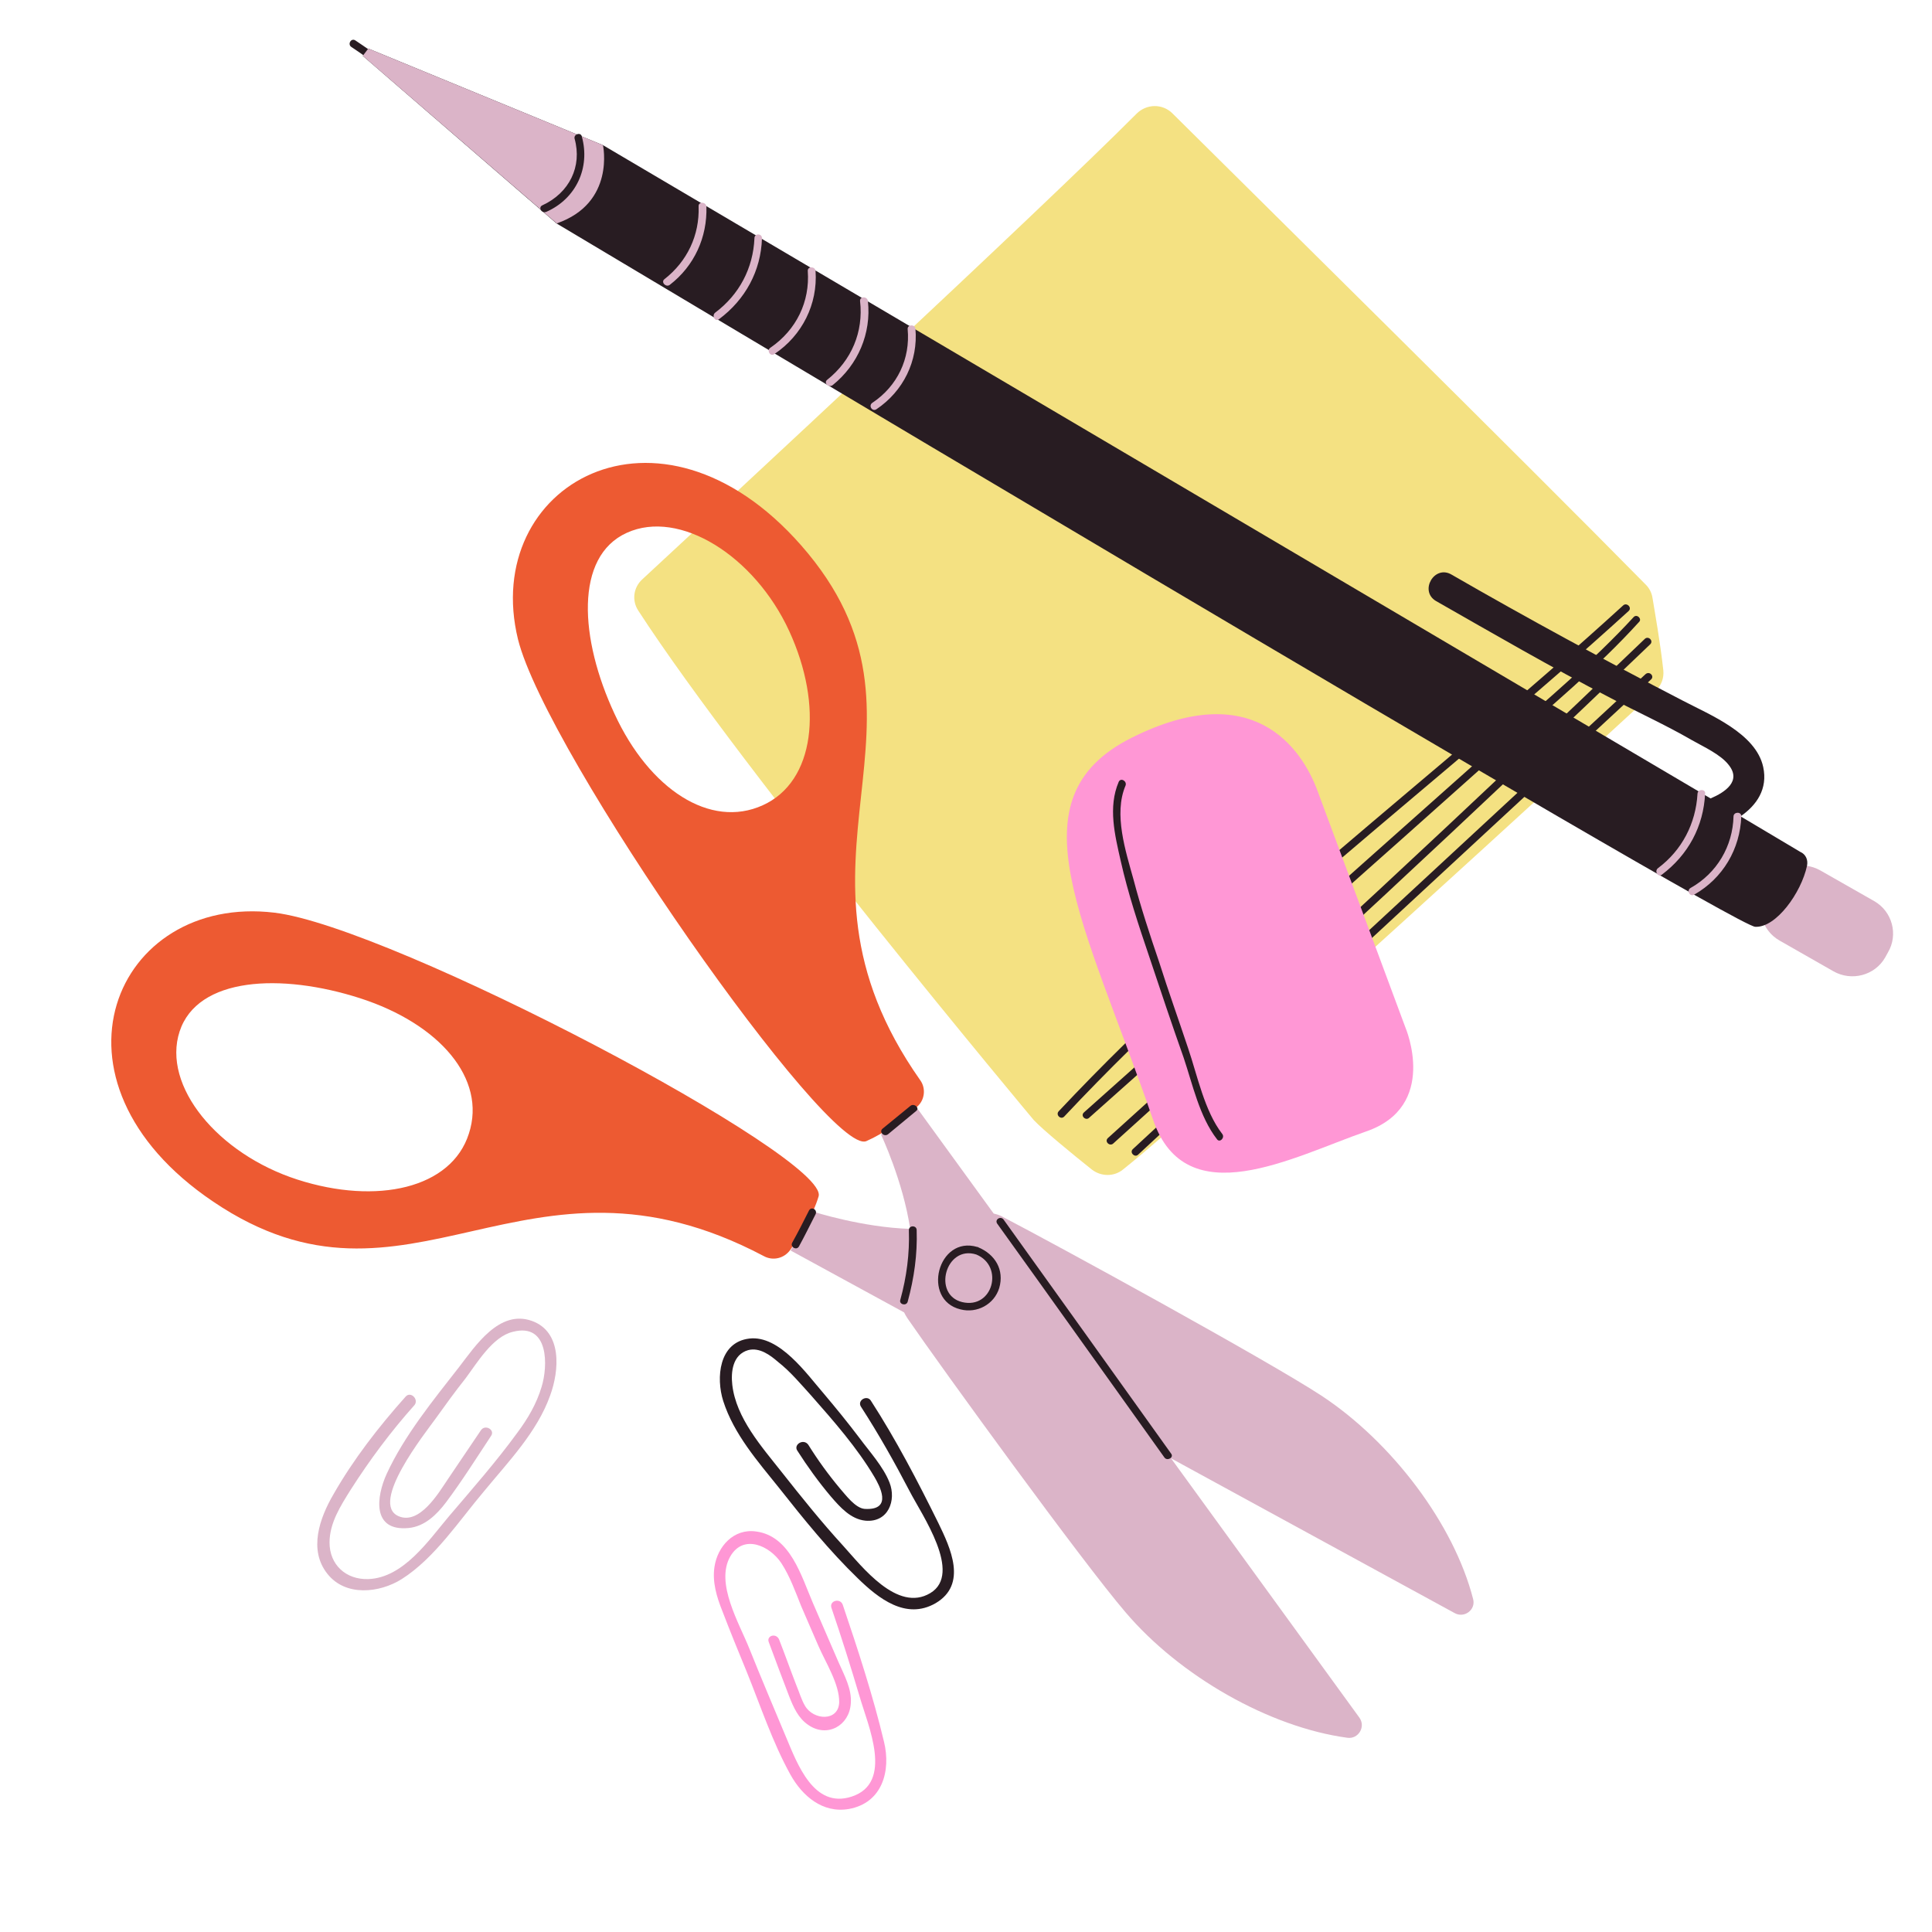 <svg xmlns="http://www.w3.org/2000/svg" xmlns:xlink="http://www.w3.org/1999/xlink" width="40" zoomAndPan="magnify" viewBox="0 0 30 30" height="40" preserveAspectRatio="xMidYMid meet" version="1.0"><defs><clipPath id="6eab45864f"><path d="M 11 11 L 22 11 L 22 28.16 L 11 28.16 Z M 11 11 " clip-rule="nonzero"/></clipPath><clipPath id="2f7214bd7e"><path d="M 27 13 L 29.516 13 L 29.516 16 L 27 16 Z M 27 13 " clip-rule="nonzero"/></clipPath><clipPath id="4b400d80cb"><path d="M 5 0.582 L 6 0.582 L 6 1 L 5 1 Z M 5 0.582 " clip-rule="nonzero"/></clipPath><clipPath id="1856d6b9a8"><path d="M 5 0.582 L 29 0.582 L 29 15 L 5 15 Z M 5 0.582 " clip-rule="nonzero"/></clipPath><clipPath id="82e7a1ea56"><path d="M 5 0.582 L 10 0.582 L 10 4 L 5 4 Z M 5 0.582 " clip-rule="nonzero"/></clipPath></defs><path fill="#f4e182" d="M 18.203 1.758 C 19.344 2.891 23.707 7.199 25.559 9.082 C 25.613 9.137 25.648 9.207 25.66 9.285 C 25.695 9.5 25.781 9.977 25.828 10.41 C 25.84 10.527 25.797 10.648 25.707 10.727 C 24.727 11.629 18.848 17.035 17.438 18.16 C 17.301 18.273 17.098 18.273 16.953 18.16 C 16.664 17.93 16.188 17.539 16.051 17.391 C 16.051 17.391 11.562 12.027 9.91 9.48 C 9.809 9.324 9.836 9.125 9.969 9 C 11.117 7.938 16.176 3.246 17.648 1.766 C 17.805 1.609 18.051 1.609 18.203 1.758 Z M 18.203 1.758 " fill-opacity="1" fill-rule="nonzero"/><path fill="#281c22" d="M 25.203 9.402 C 25.258 9.348 25.348 9.434 25.289 9.488 C 22.387 12.129 19.207 14.477 16.523 17.34 C 16.469 17.391 16.387 17.309 16.441 17.254 C 19.129 14.391 22.305 12.047 25.203 9.402 Z M 25.367 9.582 C 24.738 10.266 24.02 10.863 23.328 11.48 C 22.605 12.125 21.883 12.766 21.16 13.41 C 19.719 14.695 18.273 15.988 16.832 17.273 C 16.77 17.328 16.863 17.41 16.914 17.355 C 18.359 16.07 19.801 14.777 21.246 13.492 C 21.957 12.863 22.66 12.23 23.367 11.602 C 24.074 10.969 24.812 10.363 25.449 9.66 C 25.504 9.613 25.418 9.527 25.367 9.582 Z M 25.539 9.922 C 22.805 12.547 20.023 15.129 17.203 17.672 C 17.145 17.727 17.234 17.809 17.289 17.754 C 20.109 15.215 22.887 12.629 25.625 10.004 C 25.68 9.949 25.594 9.867 25.539 9.922 Z M 25.551 10.469 C 22.898 12.926 20.242 15.387 17.59 17.844 C 17.535 17.898 17.621 17.98 17.672 17.93 C 20.324 15.469 22.984 13.012 25.637 10.551 C 25.695 10.5 25.613 10.414 25.551 10.469 Z M 25.551 10.469 " fill-opacity="1" fill-rule="nonzero"/><path fill="#ed5a32" d="M 14.289 16.773 C 11.883 13.352 14.859 11.227 12.441 8.469 C 10.223 5.945 7.461 7.535 8.043 9.926 C 8.484 11.699 12.875 17.969 13.453 17.719 C 13.738 17.594 13.988 17.402 14.234 17.191 C 14.359 17.09 14.383 16.902 14.289 16.773 Z M 11.844 12.504 C 11.027 12.875 10.082 12.254 9.543 11.086 C 9 9.922 8.918 8.641 9.734 8.273 C 10.551 7.902 11.715 8.629 12.254 9.797 C 12.789 10.961 12.656 12.137 11.844 12.504 Z M 12.273 19.406 C 12.457 19.137 12.621 18.875 12.711 18.578 C 12.891 17.977 6.09 14.391 4.262 14.172 C 1.789 13.875 0.52 16.777 3.312 18.66 C 6.359 20.719 8.141 17.539 11.859 19.504 C 12 19.582 12.176 19.543 12.273 19.406 Z M 4.617 18.316 C 3.383 17.918 2.512 16.863 2.789 16.016 C 3.066 15.172 4.359 15.105 5.59 15.5 C 6.824 15.898 7.559 16.75 7.281 17.602 C 7.012 18.453 5.855 18.715 4.617 18.316 Z M 4.617 18.316 " fill-opacity="1" fill-rule="nonzero"/><path fill="#dbb4c8" d="M 22.586 25.047 L 18.184 22.645 L 21.109 26.672 C 21.211 26.816 21.09 27.008 20.922 26.984 C 19.707 26.82 18.316 26.023 17.477 25.035 C 16.82 24.27 14.641 21.27 14.09 20.469 C 14.07 20.441 14.055 20.41 14.039 20.379 L 12.277 19.418 L 12.633 18.816 C 12.633 18.816 13.387 19.059 14.133 19.082 C 14.023 18.34 13.68 17.617 13.68 17.617 L 14.238 17.203 L 15.43 18.844 C 15.465 18.852 15.504 18.863 15.539 18.879 C 16.41 19.332 19.672 21.117 20.52 21.672 C 21.605 22.387 22.574 23.656 22.875 24.832 C 22.918 24.996 22.738 25.133 22.586 25.047 Z M 6.301 21.684 C 5.879 22.156 5.488 22.66 5.176 23.207 C 4.965 23.57 4.785 24.066 5.086 24.441 C 5.367 24.793 5.891 24.738 6.238 24.52 C 6.75 24.195 7.129 23.613 7.516 23.156 C 7.895 22.695 8.34 22.238 8.543 21.668 C 8.684 21.285 8.734 20.684 8.262 20.512 C 7.754 20.328 7.383 20.898 7.129 21.227 C 6.727 21.742 6.277 22.293 6.004 22.887 C 5.844 23.238 5.77 23.781 6.344 23.727 C 6.594 23.703 6.781 23.52 6.926 23.328 C 7.172 23 7.395 22.645 7.625 22.297 C 7.691 22.203 7.535 22.113 7.469 22.207 C 7.293 22.465 7.125 22.719 6.949 22.977 C 6.812 23.18 6.516 23.684 6.188 23.543 C 5.734 23.344 6.602 22.254 6.762 22.031 C 6.914 21.82 7.062 21.613 7.227 21.406 C 7.406 21.168 7.648 20.754 7.965 20.68 C 8.531 20.535 8.508 21.219 8.41 21.535 C 8.332 21.797 8.195 22.031 8.031 22.25 C 7.707 22.695 7.336 23.117 6.973 23.543 C 6.656 23.918 6.266 24.5 5.719 24.52 C 5.367 24.531 5.117 24.293 5.117 23.953 C 5.117 23.648 5.289 23.383 5.445 23.133 C 5.742 22.668 6.07 22.227 6.438 21.816 C 6.504 21.727 6.379 21.602 6.301 21.684 Z M 6.301 21.684 " fill-opacity="1" fill-rule="nonzero"/><g clip-path="url(#6eab45864f)"><path fill="#ff97d5" d="M 20.457 12.277 L 21.824 15.957 C 21.824 15.957 22.348 17.18 21.211 17.57 C 20.074 17.965 18.418 18.875 17.906 17.391 C 16.836 14.289 15.688 12.402 17.57 11.457 C 19.453 10.512 20.211 11.613 20.457 12.277 Z M 11.938 25.5 C 12.043 25.781 12.145 26.059 12.254 26.34 C 12.32 26.508 12.395 26.68 12.551 26.785 C 12.844 26.988 13.188 26.797 13.211 26.453 C 13.23 26.227 13.109 26.012 13.02 25.809 C 12.887 25.5 12.754 25.195 12.621 24.887 C 12.445 24.48 12.273 23.852 11.742 23.781 C 11.395 23.73 11.141 24.012 11.094 24.332 C 11.059 24.566 11.129 24.797 11.215 25.012 C 11.336 25.328 11.465 25.645 11.594 25.957 C 11.809 26.488 11.996 27.055 12.273 27.555 C 12.457 27.887 12.773 28.16 13.18 28.09 C 13.703 27.996 13.836 27.496 13.727 27.047 C 13.555 26.328 13.324 25.621 13.086 24.918 C 13.047 24.809 12.875 24.855 12.91 24.965 C 13.066 25.422 13.211 25.883 13.348 26.344 C 13.477 26.793 13.883 27.684 13.223 27.898 C 12.633 28.09 12.379 27.383 12.207 26.977 C 12.016 26.52 11.82 26.059 11.637 25.602 C 11.48 25.207 11.102 24.582 11.34 24.168 C 11.543 23.816 11.953 24 12.133 24.273 C 12.266 24.477 12.352 24.719 12.441 24.941 C 12.531 25.145 12.617 25.352 12.707 25.555 C 12.82 25.816 13.035 26.148 13.031 26.434 C 13.02 26.734 12.633 26.715 12.5 26.488 C 12.445 26.395 12.41 26.273 12.367 26.172 C 12.277 25.941 12.195 25.707 12.105 25.477 C 12.066 25.344 11.895 25.395 11.938 25.5 Z M 11.938 25.5 " fill-opacity="1" fill-rule="nonzero"/></g><path fill="#281c22" d="M 14.113 19.102 C 14.113 19.023 14.234 19.023 14.234 19.102 C 14.246 19.48 14.195 19.844 14.094 20.215 C 14.07 20.285 13.957 20.254 13.98 20.184 C 14.078 19.828 14.125 19.469 14.113 19.102 Z M 14.137 17.172 C 13.992 17.289 13.848 17.41 13.703 17.527 C 13.645 17.578 13.727 17.66 13.789 17.613 C 13.934 17.492 14.078 17.375 14.223 17.254 C 14.289 17.207 14.195 17.125 14.137 17.172 Z M 12.562 18.797 C 12.477 18.965 12.395 19.129 12.301 19.297 C 12.266 19.363 12.367 19.422 12.406 19.355 C 12.496 19.191 12.578 19.023 12.664 18.855 C 12.699 18.785 12.598 18.727 12.562 18.797 Z M 15.484 19 C 16.352 20.207 17.215 21.422 18.082 22.633 C 18.125 22.691 18.234 22.633 18.184 22.57 C 17.32 21.363 16.453 20.148 15.586 18.941 C 15.543 18.875 15.441 18.934 15.484 19 Z M 15.516 20 C 15.438 20.254 15.172 20.398 14.914 20.332 C 14.305 20.184 14.562 19.18 15.176 19.363 C 15.184 19.363 15.188 19.363 15.188 19.367 C 15.453 19.477 15.598 19.719 15.516 20 Z M 15.16 19.48 C 14.684 19.328 14.473 20.105 14.941 20.219 C 15.418 20.332 15.594 19.66 15.16 19.48 Z M 18.977 17.605 C 18.703 17.25 18.594 16.703 18.449 16.277 C 18.301 15.832 18.141 15.387 18 14.941 C 17.855 14.516 17.715 14.09 17.602 13.66 C 17.48 13.219 17.289 12.641 17.477 12.199 C 17.504 12.129 17.402 12.07 17.371 12.141 C 17.203 12.535 17.312 12.969 17.402 13.367 C 17.516 13.875 17.68 14.367 17.848 14.863 C 18.023 15.387 18.195 15.902 18.379 16.422 C 18.52 16.84 18.625 17.34 18.898 17.691 C 18.941 17.75 19.027 17.664 18.977 17.605 Z M 12.379 22.523 C 12.539 22.773 12.711 23.012 12.902 23.238 C 13.047 23.406 13.211 23.59 13.438 23.613 C 13.793 23.645 13.922 23.297 13.812 23.02 C 13.715 22.773 13.504 22.543 13.348 22.332 C 13.168 22.094 12.98 21.863 12.789 21.637 C 12.531 21.34 12.105 20.73 11.637 20.785 C 11.16 20.84 11.117 21.398 11.23 21.754 C 11.395 22.27 11.766 22.691 12.098 23.105 C 12.484 23.594 12.875 24.078 13.324 24.512 C 13.637 24.816 14.066 25.16 14.527 24.895 C 15.027 24.602 14.758 24.035 14.57 23.648 C 14.25 23 13.914 22.355 13.523 21.75 C 13.465 21.656 13.309 21.742 13.367 21.84 C 13.645 22.27 13.891 22.707 14.125 23.156 C 14.312 23.52 14.953 24.434 14.445 24.738 C 13.934 25.043 13.387 24.328 13.09 24 C 12.754 23.633 12.441 23.242 12.133 22.852 C 11.828 22.465 11.43 22.02 11.371 21.504 C 11.348 21.305 11.375 21.035 11.617 20.965 C 11.793 20.918 11.961 21.043 12.078 21.145 C 12.273 21.297 12.434 21.492 12.598 21.672 C 12.945 22.066 13.309 22.48 13.578 22.934 C 13.648 23.055 13.879 23.457 13.426 23.43 C 13.281 23.418 13.133 23.215 13.043 23.113 C 12.863 22.898 12.699 22.672 12.551 22.434 C 12.477 22.332 12.32 22.43 12.379 22.523 Z M 12.379 22.523 " fill-opacity="1" fill-rule="nonzero"/><g clip-path="url(#2f7214bd7e)"><path fill="#dbb4c8" d="M 29.316 14.789 L 29.273 14.867 C 29.113 15.148 28.75 15.242 28.469 15.082 L 27.633 14.605 C 27.352 14.445 27.254 14.09 27.418 13.809 L 27.457 13.73 C 27.621 13.453 27.98 13.355 28.266 13.516 L 29.102 13.992 C 29.383 14.152 29.48 14.512 29.316 14.789 Z M 29.316 14.789 " fill-opacity="1" fill-rule="nonzero"/></g><g clip-path="url(#4b400d80cb)"><path fill="#281c22" d="M 5.754 0.789 C 5.82 0.832 5.758 0.938 5.691 0.891 C 5.613 0.836 5.535 0.781 5.457 0.73 C 5.391 0.688 5.453 0.582 5.52 0.629 C 5.602 0.684 5.676 0.734 5.754 0.789 Z M 5.754 0.789 " fill-opacity="1" fill-rule="nonzero"/></g><g clip-path="url(#1856d6b9a8)"><path fill="#281c22" d="M 28.059 13.445 C 27.969 13.863 27.578 14.41 27.254 14.391 C 26.887 14.375 8.641 3.469 8.641 3.469 L 5.633 0.867 L 5.719 0.754 L 9.363 2.254 L 26.562 12.398 C 26.789 12.301 27.043 12.129 26.844 11.879 C 26.719 11.715 26.449 11.594 26.27 11.492 C 25.859 11.254 25.426 11.059 25.004 10.836 C 24.09 10.363 23.195 9.844 22.297 9.332 C 22.035 9.176 22.273 8.766 22.539 8.922 C 23.723 9.605 24.914 10.25 26.129 10.879 C 26.555 11.102 27.266 11.387 27.379 11.91 C 27.453 12.25 27.277 12.504 27.027 12.676 L 27.953 13.227 C 28.043 13.266 28.078 13.355 28.059 13.445 Z M 28.059 13.445 " fill-opacity="1" fill-rule="nonzero"/></g><g clip-path="url(#82e7a1ea56)"><path fill="#dbb4c8" d="M 8.645 3.469 L 5.633 0.867 L 5.719 0.754 L 9.363 2.254 C 9.363 2.254 9.559 3.152 8.645 3.469 Z M 8.645 3.469 " fill-opacity="1" fill-rule="nonzero"/></g><path fill="#281c22" d="M 8.922 2.152 C 8.906 2.082 9.02 2.047 9.035 2.121 C 9.168 2.605 8.945 3.086 8.484 3.289 C 8.41 3.32 8.352 3.219 8.422 3.188 C 8.84 2.996 9.043 2.586 8.922 2.152 Z M 8.922 2.152 " fill-opacity="1" fill-rule="nonzero"/><path fill="#dbb4c8" d="M 10.848 3.207 C 10.84 3.129 10.961 3.129 10.969 3.207 C 10.984 3.684 10.781 4.129 10.402 4.422 C 10.344 4.469 10.258 4.383 10.316 4.336 C 10.672 4.059 10.863 3.652 10.848 3.207 Z M 11.715 3.699 C 11.695 4.164 11.48 4.574 11.105 4.855 C 11.047 4.902 11.105 5.004 11.164 4.957 C 11.574 4.652 11.816 4.207 11.832 3.699 C 11.832 3.621 11.715 3.621 11.715 3.699 Z M 12.543 4.207 C 12.578 4.684 12.367 5.121 11.965 5.398 C 11.898 5.438 11.961 5.547 12.027 5.496 C 12.457 5.207 12.699 4.723 12.664 4.207 C 12.656 4.133 12.539 4.133 12.543 4.207 Z M 13.355 4.676 C 13.41 5.152 13.223 5.598 12.844 5.898 C 12.785 5.945 12.867 6.027 12.93 5.98 C 13.324 5.664 13.531 5.176 13.477 4.676 C 13.469 4.598 13.348 4.598 13.355 4.676 Z M 14.094 5.109 C 14.137 5.57 13.934 5.996 13.547 6.254 C 13.48 6.297 13.543 6.398 13.609 6.355 C 14.027 6.074 14.258 5.605 14.215 5.105 C 14.211 5.035 14.09 5.035 14.094 5.109 Z M 26.359 12.324 C 26.332 12.789 26.117 13.203 25.746 13.48 C 25.684 13.527 25.746 13.629 25.805 13.582 C 26.215 13.273 26.453 12.832 26.477 12.32 C 26.484 12.25 26.363 12.25 26.359 12.324 Z M 26.918 12.676 C 26.906 13.141 26.66 13.559 26.25 13.789 C 26.184 13.828 26.242 13.934 26.309 13.891 C 26.754 13.637 27.02 13.184 27.039 12.676 C 27.043 12.602 26.922 12.602 26.918 12.676 Z M 26.918 12.676 " fill-opacity="1" fill-rule="nonzero"/></svg>